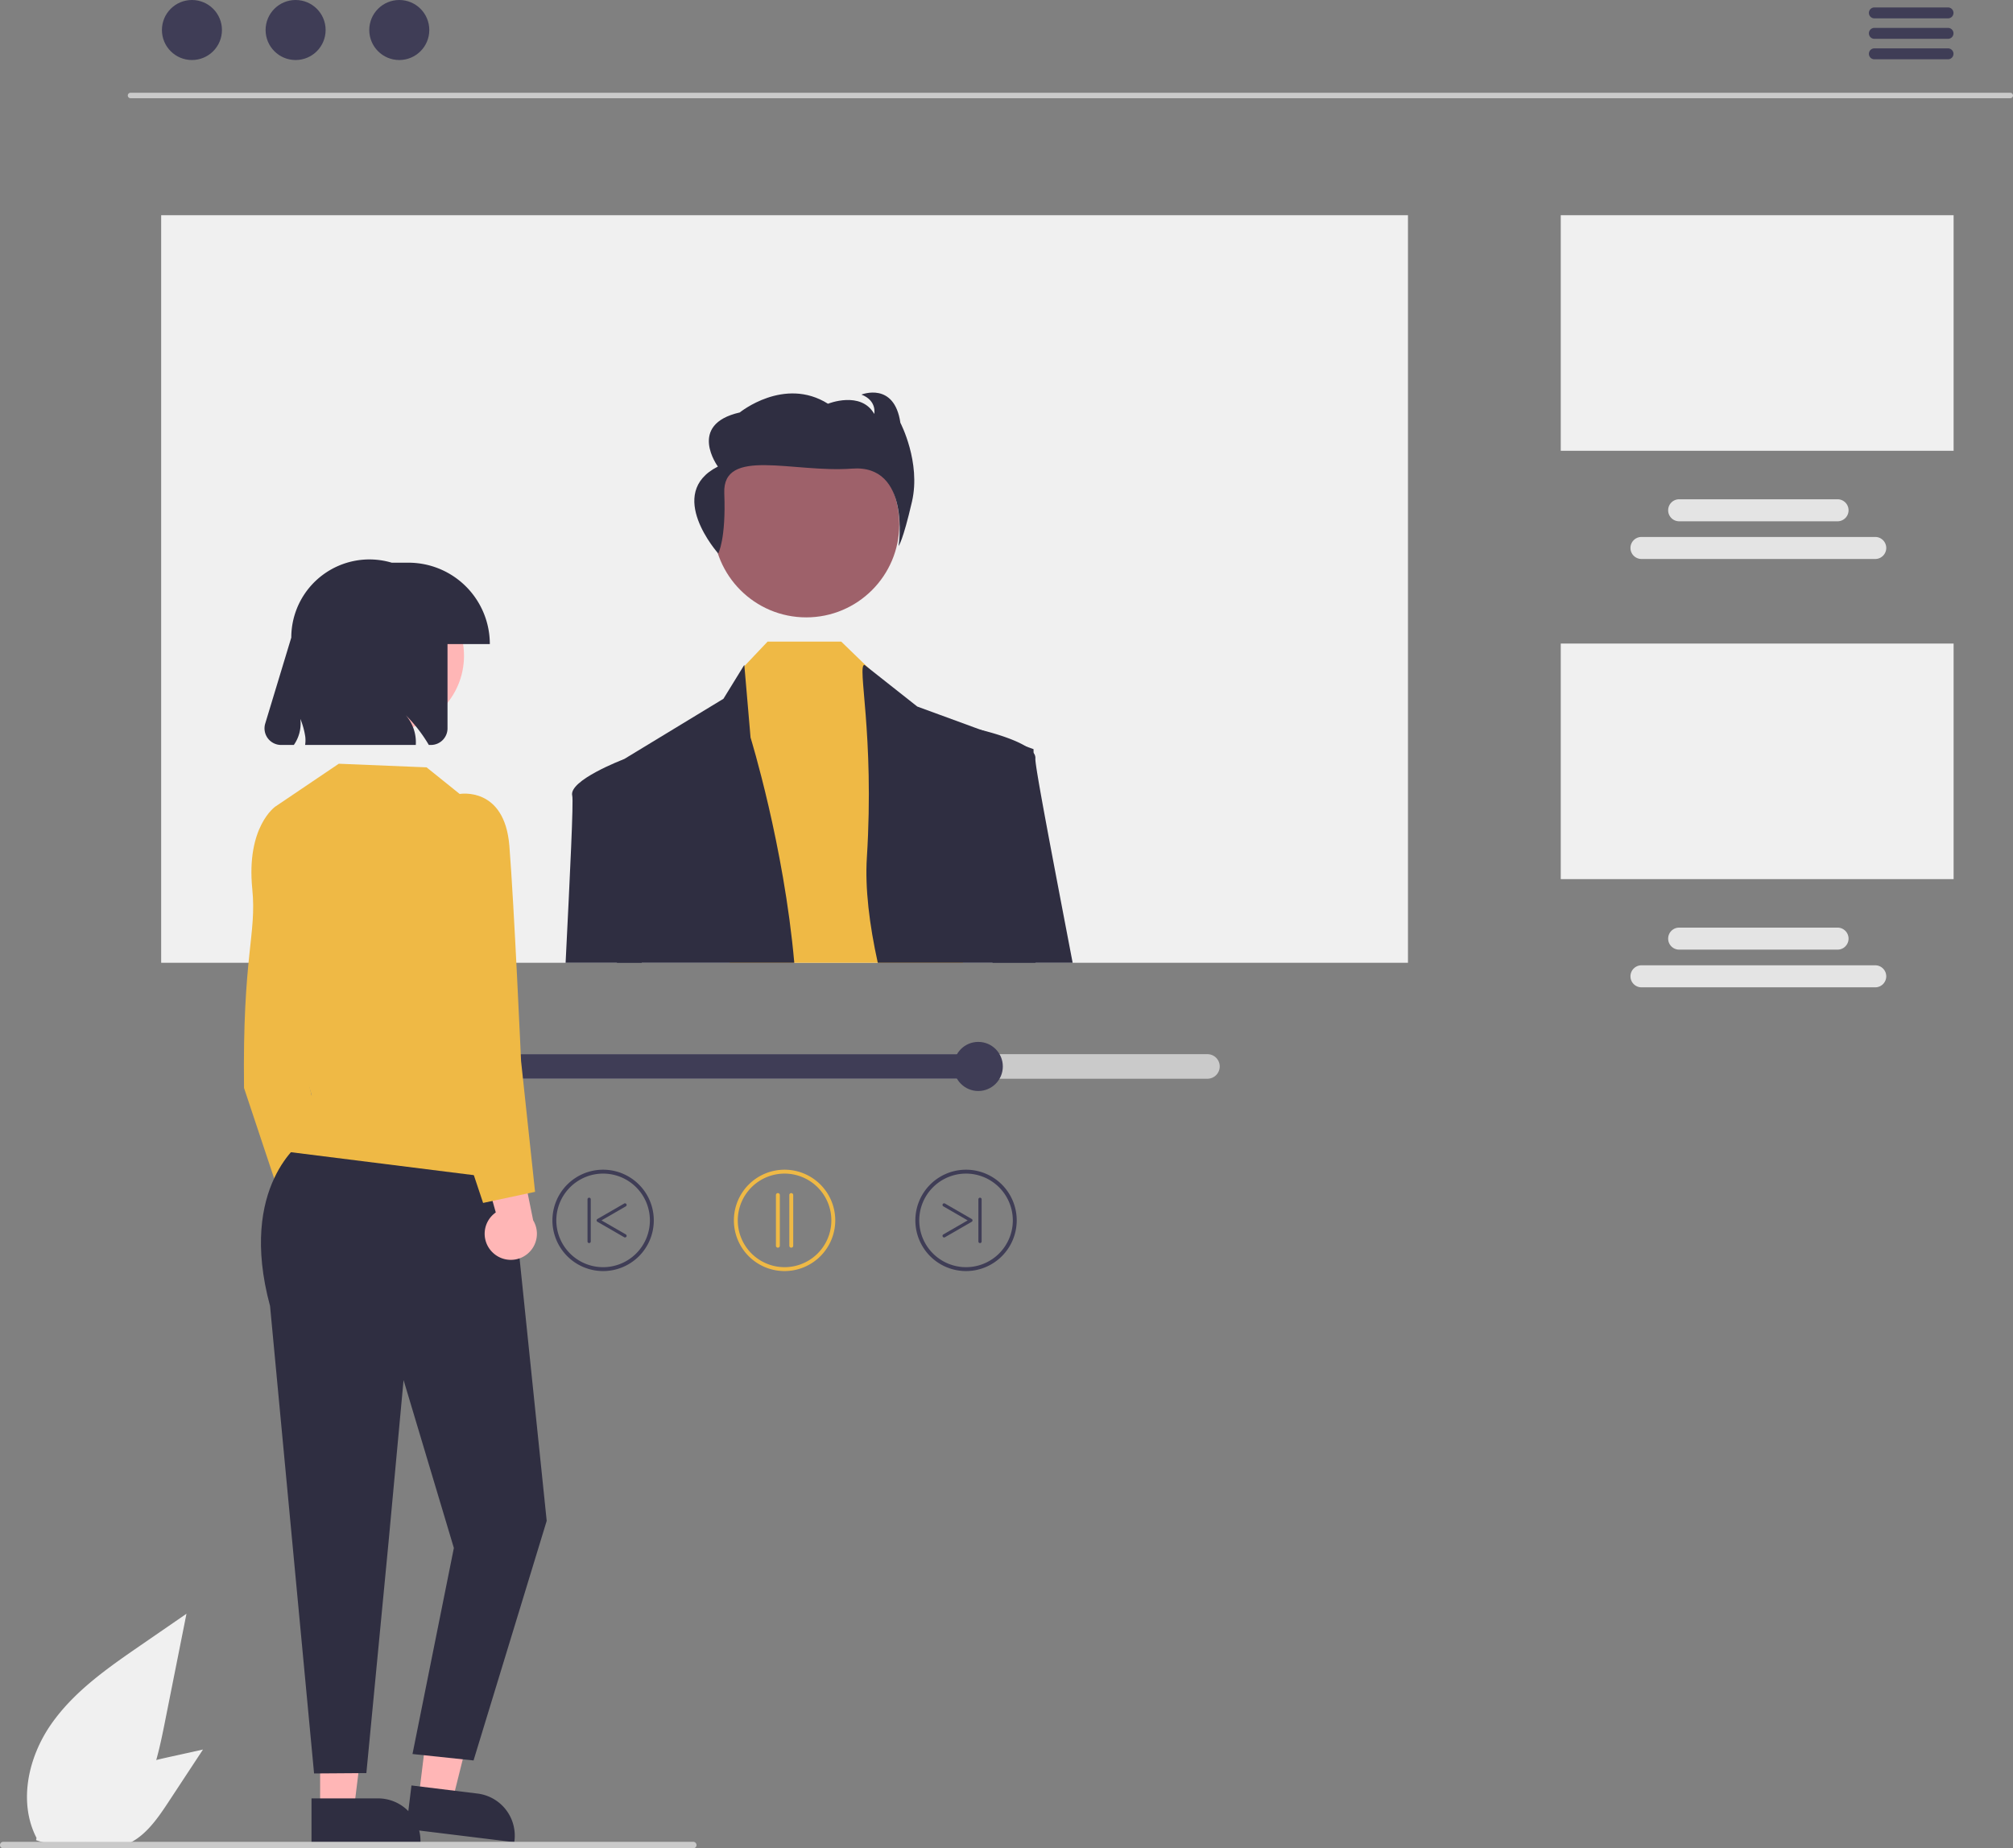 <svg xmlns="http://www.w3.org/2000/svg" data-name="Layer 1" width="618.5" height="567.882" viewBox="0 0 618.5 567.882" xmlns:xlink="http://www.w3.org/1999/xlink"><rect x="0" y="0" width="618.5" height="567.882" fill="#808080" stroke="none"/><path d="M333.945,671.58c-10.14,6.982-20.509,14.189-27.531,24.302-7.021,10.114-10.086,23.92-4.444,34.863l-.146.682a26.392,26.392,0,0,0,25.485-4.489c8.926-7.492,11.725-19.835,14.001-31.263l6.735-33.804Z" transform="translate(-290.75 -166.059)" fill="#f0f0f0"/><path d="M343.711,705.669c-6.764,1.497-13.695,3.061-19.495,6.85-5.8,3.789-10.318,10.34-9.69,17.239l-.22.325a14.85,14.85,0,0,0,14.238,3.049c6.239-2.019,10.308-7.863,13.913-13.341l10.661-16.203Z" transform="translate(-290.75 -166.059)" fill="#f0f0f0"/><path d="M908.412,196.236H330.856a.838.838,0,0,1,0-1.677H908.412a.838.838,0,0,1,0,1.677Z" transform="translate(-290.75 -166.059)" fill="#cacaca"/><circle cx="58.973" cy="9.221" r="9.221" fill="#3f3d56"/><circle cx="90.827" cy="9.221" r="9.221" fill="#3f3d56"/><circle cx="122.68" cy="9.221" r="9.221" fill="#3f3d56"/><path d="M889.327,171.699H866.694a1.677,1.677,0,1,1,0-3.353h22.633a1.677,1.677,0,0,1,0,3.353Z" transform="translate(-290.75 -166.059)" fill="#3f3d56"/><path d="M889.327,177.986H866.694a1.677,1.677,0,1,1,0-3.353h22.633a1.677,1.677,0,0,1,0,3.353Z" transform="translate(-290.75 -166.059)" fill="#3f3d56"/><path d="M889.327,184.273H866.694a1.677,1.677,0,1,1,0-3.353h22.633a1.677,1.677,0,0,1,0,3.353Z" transform="translate(-290.75 -166.059)" fill="#3f3d56"/><rect x="49.521" y="66.123" width="383.081" height="229.681" fill="#f0f0f0"/><rect x="479.545" y="66.123" width="120.708" height="72.372" fill="#f0f0f0"/><path d="M866.921,337.802H795.1a3.383,3.383,0,0,1,0-6.766h71.821a3.383,3.383,0,0,1,0,6.766Z" transform="translate(-290.75 -166.059)" fill="#e4e4e4"/><path d="M855.341,326.222H806.68a3.383,3.383,0,0,1,0-6.766h48.661a3.383,3.383,0,0,1,0,6.766Z" transform="translate(-290.75 -166.059)" fill="#e4e4e4"/><rect x="479.545" y="197.729" width="120.708" height="72.372" fill="#f0f0f0"/><path d="M866.921,469.407H795.1a3.383,3.383,0,0,1,0-6.766h71.821a3.383,3.383,0,0,1,0,6.766Z" transform="translate(-290.75 -166.059)" fill="#e4e4e4"/><path d="M855.341,457.827H806.68a3.383,3.383,0,0,1,0-6.766h48.661a3.383,3.383,0,0,1,0,6.766Z" transform="translate(-290.75 -166.059)" fill="#e4e4e4"/><circle cx="247.719" cy="161.096" r="28.587" fill="#9e616a"/><polygon points="295.884 295.804 224.205 295.804 228.228 205.164 228.723 204.644 235.84 197.133 258.473 197.133 266.872 205.264 267.534 205.91 285.406 223.035 295.884 295.804" fill="#efb945"/><path d="M534.796,461.863h-54.478c-.36-34.687-.645-60.857-.645-60.857l2.783-1.693.017-.008,30.554-18.551,6.413-10.419.034.369,1.886,21.962S531.611,425.785,534.796,461.863Z" transform="translate(-290.75 -166.059)" fill="#2f2e41"/><path d="M608.923,461.863h-48.476c-2.59-11.752-3.94-22.943-3.353-32.273,2.381-38.115-3.11-59.256-.729-59.256l1.257.989,14.954,11.811,19.691,7.217,13.663,5.013,2.381.872v1.148C608.319,403.152,608.378,429.934,608.923,461.863Z" transform="translate(-290.75 -166.059)" fill="#2f2e41"/><path d="M511.424,336.099s2.429-4.265,1.864-18.515,21.133-6.19,39.265-7.549,14.293,23.789,14.293,23.789,1.308-1.495,4.109-13.632-3.558-24.233-3.558-24.233c-1.873-12.754-11.965-8.666-11.965-8.666,4.861,1.892,3.927,5.938,3.927,5.938-4.114-7.213-14.207-3.126-14.207-3.126-13.461-8.447-27.103,2.677-27.103,2.677-16.261,3.691-6.725,16.622-6.725,16.622C494.97,317.668,511.424,336.099,511.424,336.099Z" transform="translate(-290.75 -166.059)" fill="#2f2e41"/><path d="M464.534,461.863c1.391-27.822,2.456-49.65,2.037-51.335-1.173-4.686,15.382-11.031,15.885-11.216l.008-.008h.009l3.16,1.702,2.313,60.857Z" transform="translate(-290.75 -166.059)" fill="#2f2e41"/><path d="M620.323,461.863H595.721L588.679,392.313l2.9-2.121s.252.059.688.159c2.255.562,9.531,2.464,13.663,5.013a8.28,8.28,0,0,1,2.381,2.02,2.436,2.436,0,0,1,.562,1.727C608.663,401.081,614.028,428.928,620.323,461.863Z" transform="translate(-290.75 -166.059)" fill="#2f2e41"/><path d="M661.741,489.945H401.883a3.772,3.772,0,0,0,0,7.544H661.741a3.772,3.772,0,1,0,0-7.544Z" transform="translate(-290.75 -166.059)" fill="#cacaca"/><path d="M591.328,489.945v7.544H401.883a3.772,3.772,0,0,1,0-7.544Z" transform="translate(-290.75 -166.059)" fill="#3f3d56"/><circle cx="300.578" cy="327.658" r="7.544" fill="#3f3d56"/><path d="M531.812,556.586a15.573,15.573,0,1,1,15.573-15.573A15.591,15.591,0,0,1,531.812,556.586Zm0-29.949a14.375,14.375,0,1,0,14.375,14.375A14.392,14.392,0,0,0,531.812,526.637Z" transform="translate(-290.75 -166.059)" fill="#efb945"/><path d="M529.755,549.398a.599.599,0,0,1-.599-.599V533.226a.599.599,0,1,1,1.198,0v15.573A.599.599,0,0,1,529.755,549.398Z" transform="translate(-290.75 -166.059)" fill="#efb945"/><path d="M533.869,549.398a.599.599,0,0,1-.599-.599V533.226a.599.599,0,1,1,1.198,0v15.573A.599.599,0,0,1,533.869,549.398Z" transform="translate(-290.75 -166.059)" fill="#efb945"/><path d="M460.483,541.012A15.573,15.573,0,1,1,476.056,556.586,15.591,15.591,0,0,1,460.483,541.012Zm1.198,0A14.375,14.375,0,1,0,476.056,526.637,14.392,14.392,0,0,0,461.681,541.012Z" transform="translate(-290.75 -166.059)" fill="#3f3d56"/><path d="M482.783,546.256a.498.498,0,0,0,.25-.93l-7.472-4.314,7.472-4.314a.498.498,0,0,0-.498-.863l-8.219,4.745a.498.498,0,0,0,0,.863l8.219,4.745A.496.496,0,0,0,482.783,546.256Z" transform="translate(-290.75 -166.059)" fill="#3f3d56"/><path d="M471.762,547.986a.498.498,0,0,0,.498-.498V534.537a.498.498,0,0,0-.996,0V547.488A.498.498,0,0,0,471.762,547.986Z" transform="translate(-290.75 -166.059)" fill="#3f3d56"/><path d="M587.568,556.586a15.573,15.573,0,1,1,15.573-15.573A15.591,15.591,0,0,1,587.568,556.586Zm0-29.949a14.375,14.375,0,1,0,14.375,14.375A14.392,14.392,0,0,0,587.568,526.637Z" transform="translate(-290.75 -166.059)" fill="#3f3d56"/><path d="M580.842,546.256a.498.498,0,0,1-.25-.93l7.472-4.314-7.472-4.314a.498.498,0,0,1,.498-.863l8.219,4.745a.498.498,0,0,1,0,.863l-8.219,4.745A.496.496,0,0,1,580.842,546.256Z" transform="translate(-290.75 -166.059)" fill="#3f3d56"/><path d="M591.862,547.986a.498.498,0,0,1-.498-.498V534.537a.498.498,0,0,1,.996,0V547.488A.498.498,0,0,1,591.862,547.986Z" transform="translate(-290.75 -166.059)" fill="#3f3d56"/><path d="M381.993,552.75a7.97,7.97,0,0,1,1.089-12.173l-7.662-27.267,14.021,4.476,5.127,25.207a8.013,8.013,0,0,1-12.574,9.756Z" transform="translate(-290.75 -166.059)" fill="#ffb6b6"/><path d="M378.246,416.901l-2.904-3.023s-8.979,6.168-7.08,25.287c1.403,14.122-3.031,20.111-2.536,61.157L378.246,537.914l14.48-7.591L382.25,483.941Z" transform="translate(-290.75 -166.059)" fill="#efb945"/><polygon points="98.359 555.931 108.742 555.931 113.682 515.882 98.357 515.883 98.359 555.931" fill="#ffb6b6"/><path d="M386.461,718.6l20.448-.001h.001a13.032,13.032,0,0,1,13.031,13.031v.423l-33.479.001Z" transform="translate(-290.75 -166.059)" fill="#2f2e41"/><polygon points="128.639 552.254 138.945 553.517 148.723 514.368 133.513 512.503 128.639 552.254" fill="#ffb6b6"/><path d="M417.173,714.626l20.296,2.489.001 0a13.032,13.032,0,0,1,11.348,14.52l-.052.42-33.23-4.075Z" transform="translate(-290.75 -166.059)" fill="#2f2e41"/><path d="M383.727,516.654s-20.001,13.669-10.001,50.669L387.25,710.941l16.067-.114,6.805-70.866,4.625-49.89,15.454,51.591-12.711,63.304L436.25,706.941l22.476-73.618L447.887,528.509Z" transform="translate(-290.75 -166.059)" fill="#2f2e41"/><path d="M431.987,409.999l-10.17-8.18-26.97-1.11-19.506,13.17s-2.013,46.896,11.186,88.67l-6.92,17.45,69.19,8.68Z" transform="translate(-290.75 -166.059)" fill="#efb945"/><circle cx="119.432" cy="201.479" r="23.134" fill="#ffb6b6"/><path d="M416.25,338.941h-5.141a24.003,24.003,0,0,0-30.859,23L372.243,388.363a5.099,5.099,0,0,0,4.88,6.578h3.908a11.506,11.506,0,0,0,2.003-8.013,23.642,23.642,0,0,1,1.517,5.514,9.714,9.714,0,0,1-.051,2.499H418.501a12.688,12.688,0,0,0-3.074-9.147,45.744,45.744,0,0,1,7.085,9.147h.639a5.099,5.099,0,0,0,5.099-5.099V363.941h13A25,25,0,0,0,416.25,338.941Z" transform="translate(-290.75 -166.059)" fill="#2f2e41"/><path d="M441.993,550.75a7.97,7.97,0,0,1,1.089-12.173l-7.662-27.267,14.021,4.476,5.127,25.207a8.013,8.013,0,0,1-12.574,9.756Z" transform="translate(-290.75 -166.059)" fill="#ffb6b6"/><path d="M423.217,415.173l8.77-5.175s13.794-2.432,15.267,15.946,3.593,66.084,3.593,66.084l4.302,40.215-15.966,3.405-18.351-54.995Z" transform="translate(-290.75 -166.059)" fill="#efb945"/><path d="M503.75,733.941h-212a1,1,0,0,1,0-2h212a1,1,0,0,1,0,2Z" transform="translate(-290.75 -166.059)" fill="#cacaca"/></svg>